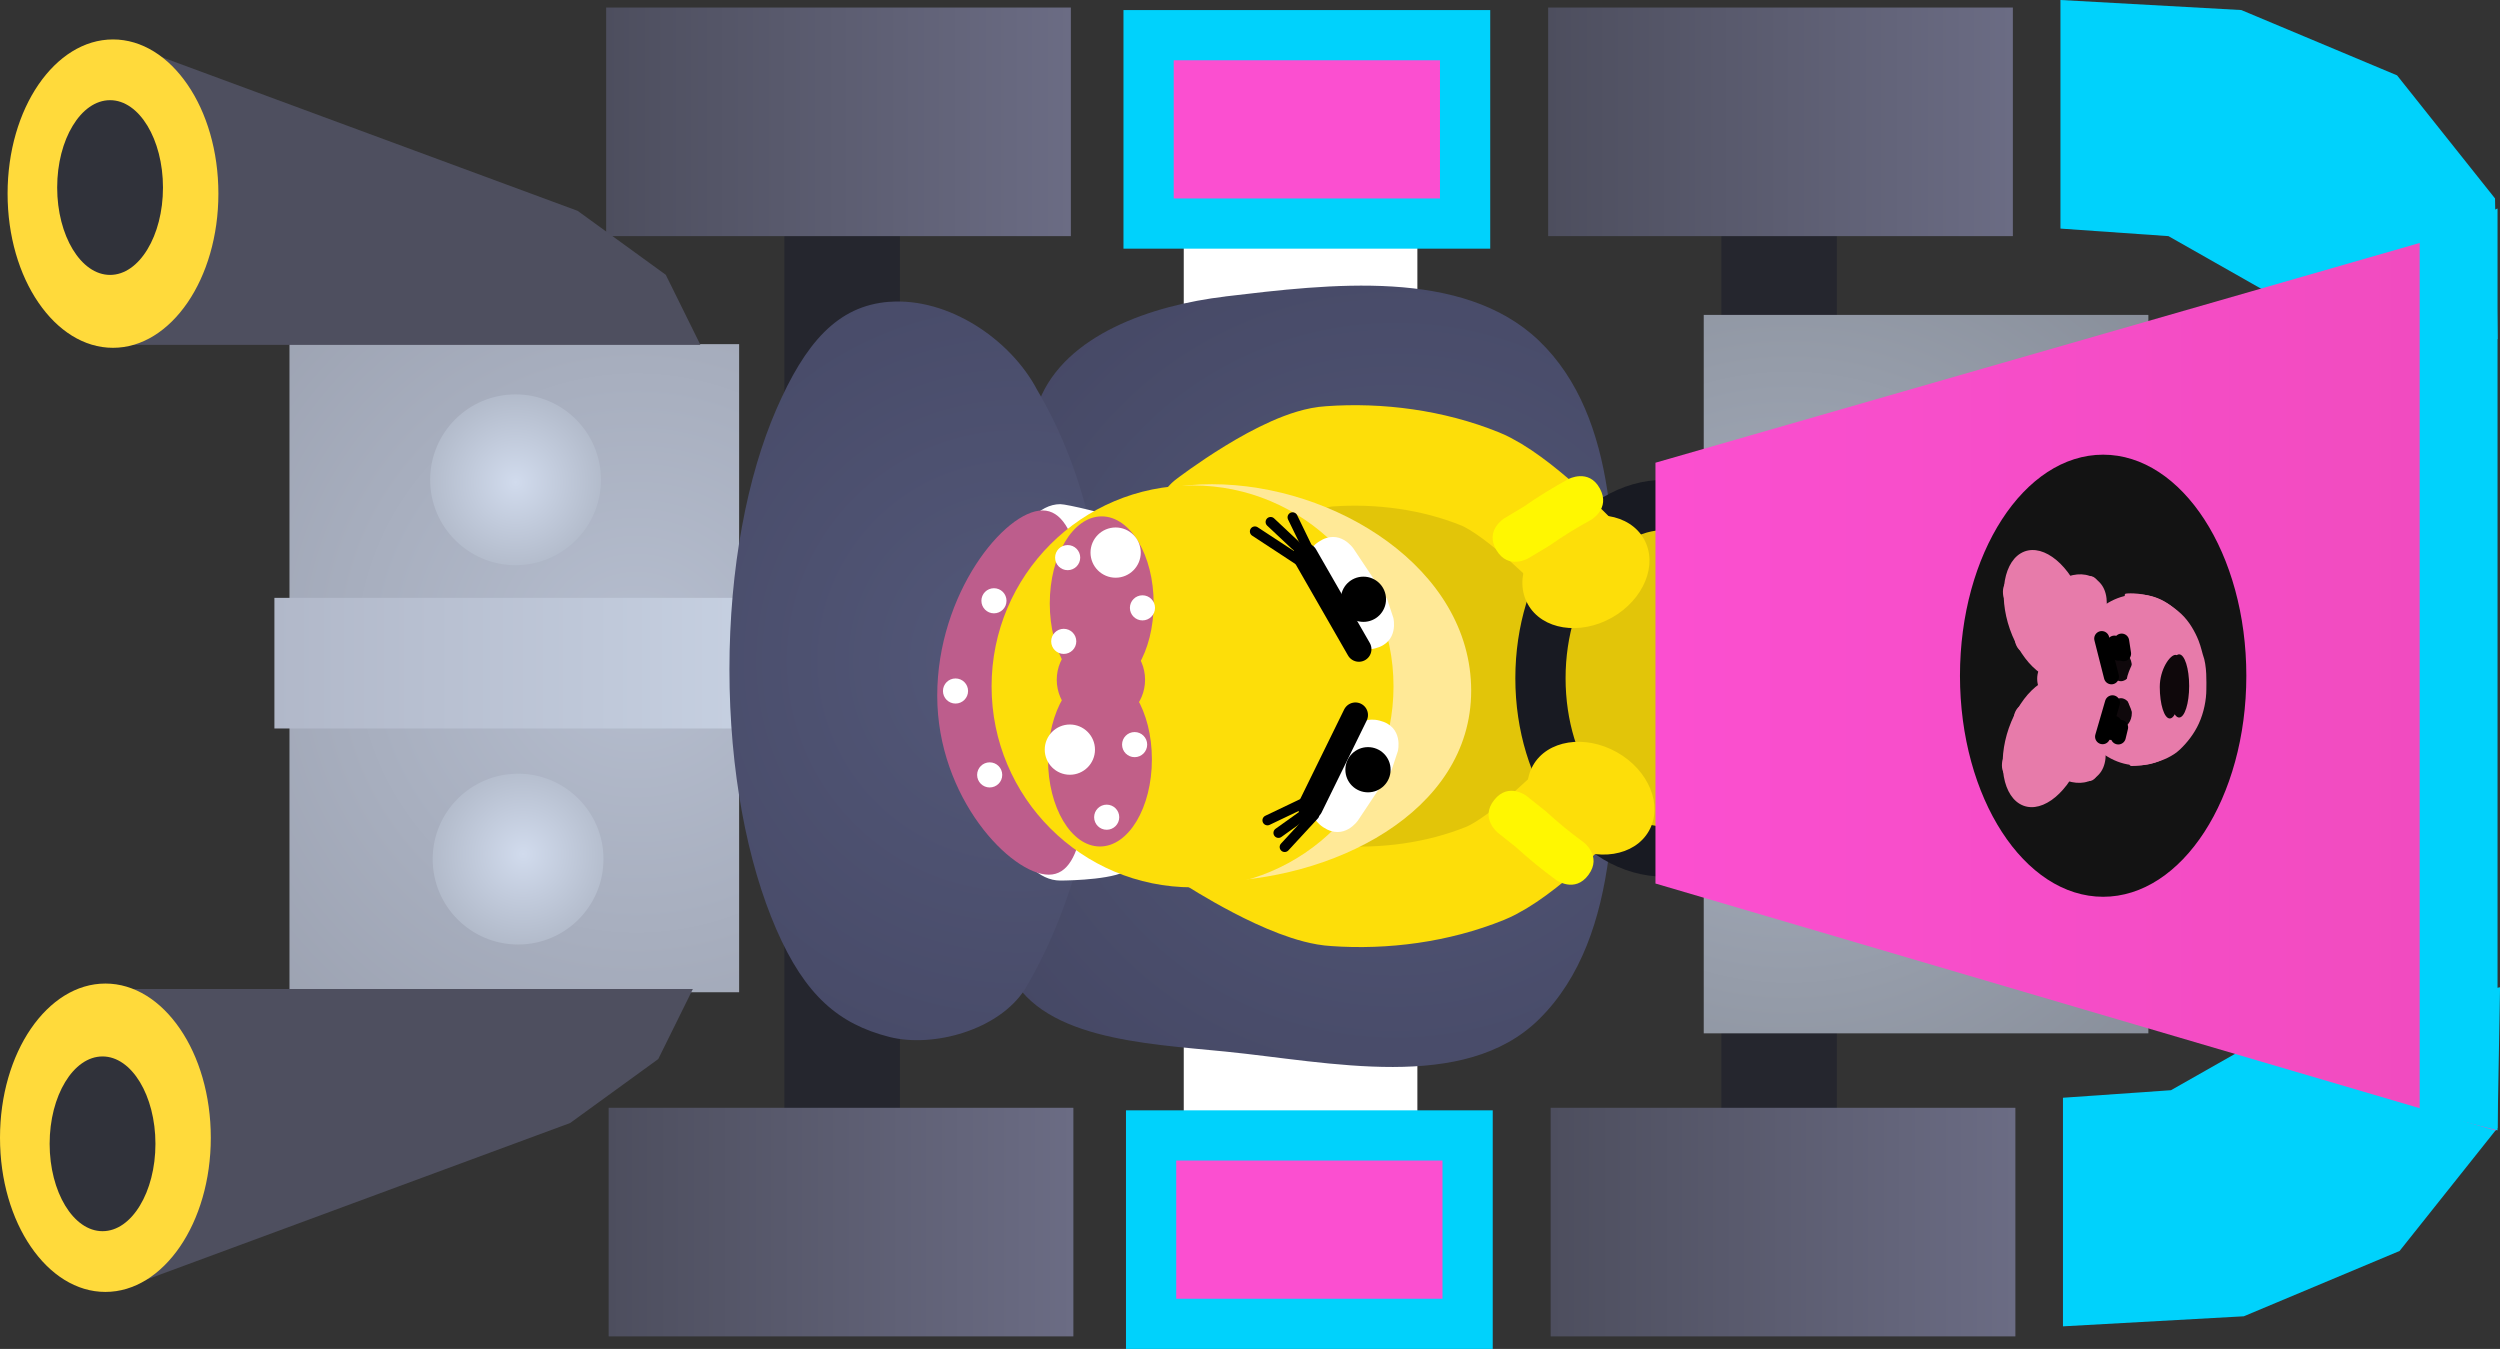 <svg version="1.1" xmlns="http://www.w3.org/2000/svg" xmlns:xlink="http://www.w3.org/1999/xlink" width="49.761" height="26.85" viewBox="0,0,49.761,26.85"><rect x="0" y="0" width="49.761" height="26.85" fill="#333333" stroke="none"/><defs><radialGradient cx="227.78" cy="179.574" r="11.126" gradientUnits="userSpaceOnUse" id="color-1"><stop offset="0" stop-color="#b6becf"/><stop offset="1" stop-color="#999fae"/></radialGradient><linearGradient x1="220.581" y1="178.475" x2="230.081" y2="178.475" gradientUnits="userSpaceOnUse" id="color-2"><stop offset="0" stop-color="#b1b8c9"/><stop offset="1" stop-color="#c6d0e1"/></linearGradient><radialGradient cx="242.893" cy="180.115" r="11.754" gradientUnits="userSpaceOnUse" id="color-3"><stop offset="0" stop-color="#535879"/><stop offset="1" stop-color="#434561"/></radialGradient><radialGradient cx="235.369" cy="179.727" r="11.614" gradientUnits="userSpaceOnUse" id="color-4"><stop offset="0" stop-color="#535879"/><stop offset="1" stop-color="#434561"/></radialGradient><radialGradient cx="250.73" cy="180.056" r="12.159" gradientUnits="userSpaceOnUse" id="color-5"><stop offset="0" stop-color="#a9b1c0"/><stop offset="1" stop-color="#828893"/></radialGradient><linearGradient x1="248.07" y1="180.027" x2="264.795" y2="180.027" gradientUnits="userSpaceOnUse" id="color-6"><stop offset="0" stop-color="#fb4fd0"/><stop offset="1" stop-color="#f04bbe"/></linearGradient><linearGradient x1="227.234" y1="188.625" x2="236.484" y2="188.625" gradientUnits="userSpaceOnUse" id="color-7"><stop offset="0" stop-color="#4d4e5e"/><stop offset="1" stop-color="#6b6c84"/></linearGradient><linearGradient x1="245.984" y1="188.625" x2="255.234" y2="188.625" gradientUnits="userSpaceOnUse" id="color-8"><stop offset="0" stop-color="#4d4e5e"/><stop offset="1" stop-color="#6b6c84"/></linearGradient><linearGradient x1="227.184" y1="166.725" x2="236.434" y2="166.725" gradientUnits="userSpaceOnUse" id="color-9"><stop offset="0" stop-color="#4d4e5e"/><stop offset="1" stop-color="#6b6c84"/></linearGradient><linearGradient x1="245.934" y1="166.725" x2="255.184" y2="166.725" gradientUnits="userSpaceOnUse" id="color-10"><stop offset="0" stop-color="#4d4e5e"/><stop offset="1" stop-color="#6b6c84"/></linearGradient><radialGradient cx="225.531" cy="183.575" r="2.34" gradientUnits="userSpaceOnUse" id="color-11"><stop offset="0" stop-color="#d1dbed"/><stop offset="1" stop-color="#a9b1c0"/></radialGradient><radialGradient cx="225.381" cy="176.175" r="2.275" gradientUnits="userSpaceOnUse" id="color-12"><stop offset="0" stop-color="#d1dbed"/><stop offset="1" stop-color="#a9b1c0"/></radialGradient></defs><g transform="translate(-215.119,-166.575)"><g data-paper-data="{&quot;isPaintingLayer&quot;:true}" fill-rule="nonzero" stroke-linejoin="miter" stroke-miterlimit="10" stroke-dasharray="" stroke-dashoffset="0" style="mix-blend-mode: normal"><path d="M228.081,178.675h25v2.1h-25z" fill="#ffffff" stroke="none" stroke-width="0.884" stroke-linecap="butt"/><path d="M238.681,170.775h4.65v18.6h-4.65z" fill="#ffffff" stroke="none" stroke-width="1" stroke-linecap="butt"/><path d="M249.381,170.525h2.3v18.75h-2.3z" fill="#25262e" stroke="none" stroke-width="1" stroke-linecap="butt"/><path d="M230.731,170.525h2.3v18.75h-2.3z" fill="#25262e" stroke="none" stroke-width="1" stroke-linecap="butt"/><path d="M256.131,166.575l3.6,0.2l3.1,1.3l1.95,2.45l0.05,2.8l-4.7,-1l-1.85,-1.05l-2.15,-0.15z" fill="#00d2fc" stroke="none" stroke-width="1" stroke-linecap="round"/><path d="M256.181,188.425l2.15,-0.15l1.85,-1.05l4.7,-1l-0.05,2.8l-1.95,2.45l-3.1,1.3l-3.6,0.2z" data-paper-data="{&quot;origPos&quot;:null}" fill="#00d2fc" stroke="none" stroke-width="1" stroke-linecap="round"/><path d="M220.881,173.425h8.95v12.9h-8.95z" fill="url(#color-1)" stroke="none" stroke-width="1" stroke-linecap="butt"/><path d="M220.581,178.475h9.5v2.6h-9.5z" fill="url(#color-2)" stroke="none" stroke-width="1" stroke-linecap="butt"/><g stroke="none" stroke-width="1.59" stroke-linecap="round"><path d="M239.504,172.476c2.083,-0.248 4.723,-0.571 6.242,0.875c1.616,1.546 1.52,4.256 1.511,6.441c0.009,2.43 0.186,5.41 -1.511,7.077c-1.493,1.461 -4.163,0.843 -6.242,0.636c-1.589,-0.159 -3.758,-0.242 -4.333,-1.67c-0.817,-1.84 0.975,-3.896 1.113,-5.884c0.126,-1.803 -1.234,-3.745 -0.477,-5.407c0.522,-1.306 2.23,-1.892 3.697,-2.067z" fill="url(#color-3)"/><path d="M232.819,172.583c1.18,-0.089 2.414,0.748 2.942,1.749c1.019,1.722 1.42,3.828 1.352,5.805c-0.073,2.107 -0.525,4.327 -1.59,6.123c-0.52,0.817 -1.827,1.177 -2.704,0.954c-1.002,-0.256 -1.673,-0.819 -2.249,-2.144c-0.576,-1.325 -0.932,-3.154 -0.932,-5.172c0,-2.018 0.356,-3.847 0.932,-5.172c0.576,-1.325 1.217,-2.066 2.249,-2.144z" fill="url(#color-4)"/></g><path d="M249.031,172.843h8.85v14.3h-8.85z" fill="url(#color-5)" stroke="none" stroke-width="1.147" stroke-linecap="butt"/><path d="M247.161,180.082c0,1.988 -1.552,3.467 -3.467,3.467c-0.408,0 -2.285,-0.067 -2.887,-0.192c-2.222,-0.461 -3.913,-1.71 -3.913,-3.274c0,-1.489 1.274,-2.639 3.455,-3.055c0.423,-0.081 1.318,-0.961 2.089,-0.958c0.56,0.002 4.723,2.025 4.723,4.013z" fill="#e2c509" stroke="none" stroke-width="0" stroke-linecap="butt"/><path d="M248.256,176.625c0.683,0 1.302,0.387 1.75,1.011c0.448,0.625 0.725,1.487 0.725,2.439c0,0.952 -0.277,1.814 -0.725,2.439c-0.448,0.624 -1.067,1.011 -1.75,1.011c-0.683,0 -1.302,-0.387 -1.75,-1.011c-0.448,-0.625 -0.725,-1.487 -0.725,-2.439c0,-0.952 0.277,-1.814 0.725,-2.439c0.448,-0.624 1.067,-1.011 1.75,-1.011z" fill="#e2c509" stroke="#181a22" stroke-width="1" stroke-linecap="butt"/><path d="M248.07,175.785l16.724,-4.809v18.102l-16.724,-4.917z" data-paper-data="{&quot;origPos&quot;:null}" fill="url(#color-6)" stroke="none" stroke-width="0.54" stroke-linecap="butt"/><path d="M256.981,175.625c0.786,0 1.499,0.493 2.015,1.29c0.516,0.796 0.835,1.896 0.835,3.11c0,1.214 -0.319,2.314 -0.835,3.11c-0.516,0.797 -1.229,1.29 -2.015,1.29c-0.786,0 -1.499,-0.493 -2.015,-1.29c-0.516,-0.796 -0.835,-1.896 -0.835,-3.11c0,-1.214 0.319,-2.314 0.835,-3.11c0.516,-0.797 1.229,-1.29 2.015,-1.29z" fill="#131313" stroke="none" stroke-width="1" stroke-linecap="butt"/><g data-paper-data="{&quot;origPos&quot;:null}"><path d="M227.234,188.625h9.25v4.55h-9.25z" fill="url(#color-7)" stroke="none" stroke-width="1.062" stroke-linecap="butt"/><path d="M245.984,188.625h9.25v4.55h-9.25z" fill="url(#color-8)" stroke="none" stroke-width="1.062" stroke-linecap="butt"/><path d="M238.031,189.175h6.3v3.75h-6.3z" fill="#fb4fd0" stroke="#00d2fc" stroke-width="1" stroke-linecap="round"/></g><g data-paper-data="{&quot;origPos&quot;:null}"><path d="M227.184,166.725h9.25v4.55h-9.25z" fill="url(#color-9)" stroke="none" stroke-width="1.062" stroke-linecap="butt"/><path d="M245.934,166.725h9.25v4.55h-9.25z" fill="url(#color-10)" stroke="none" stroke-width="1.062" stroke-linecap="butt"/><path d="M237.981,167.275h6.3v3.75h-6.3z" data-paper-data="{&quot;origPos&quot;:null}" fill="#fb4fd0" stroke="#00d2fc" stroke-width="1" stroke-linecap="round"/></g><g stroke="none"><path d="M217.599,167.439l9.018,3.333l1.754,1.273l0.689,1.394h-11.461z" fill="#4e4f5f" stroke-width="1.232" stroke-linecap="round"/><path d="M215.884,172.598c-0.381,-0.555 -0.614,-1.322 -0.614,-2.169c0,-0.847 0.234,-1.614 0.614,-2.169c0.381,-0.556 0.905,-0.9 1.484,-0.9c0.578,0 1.103,0.343 1.484,0.9c0.381,0.555 0.614,1.322 0.614,2.169c0,0.847 -0.234,1.614 -0.614,2.169c-0.381,0.556 -0.905,0.9 -1.484,0.9c-0.579,0 -1.103,-0.343 -1.484,-0.9z" fill="#ffda3b" stroke-width="2.387" stroke-linecap="butt"/><path d="M216.566,171.537c-0.19,-0.314 -0.309,-0.749 -0.309,-1.229c0,-0.48 0.118,-0.915 0.309,-1.229c0.19,-0.315 0.453,-0.51 0.744,-0.51c0.291,0 0.553,0.195 0.744,0.51c0.19,0.314 0.309,0.749 0.309,1.229c0,0.48 -0.118,0.915 -0.309,1.229c-0.19,0.315 -0.453,0.51 -0.744,0.51c-0.291,0 -0.553,-0.195 -0.744,-0.51z" fill="#30323a" stroke-width="1.197" stroke-linecap="butt"/></g><g stroke="none"><path d="M217.449,186.261h11.461l-0.689,1.394l-1.754,1.273l-9.018,3.333z" fill="#4e4f5f" stroke-width="1.232" stroke-linecap="round"/><path d="M217.217,186.152c0.578,0 1.103,0.343 1.484,0.9c0.381,0.555 0.614,1.322 0.614,2.169c0,0.847 -0.234,1.614 -0.614,2.169c-0.381,0.556 -0.905,0.9 -1.484,0.9c-0.579,0 -1.103,-0.343 -1.484,-0.9c-0.381,-0.555 -0.614,-1.322 -0.614,-2.169c0,-0.847 0.234,-1.614 0.614,-2.169c0.381,-0.556 0.905,-0.9 1.484,-0.9z" fill="#ffda3b" stroke-width="2.387" stroke-linecap="butt"/><path d="M217.16,187.603c0.291,0 0.553,0.195 0.744,0.51c0.19,0.314 0.309,0.749 0.309,1.229c0,0.48 -0.118,0.915 -0.309,1.229c-0.19,0.315 -0.453,0.51 -0.744,0.51c-0.291,0 -0.553,-0.195 -0.744,-0.51c-0.19,-0.314 -0.309,-0.749 -0.309,-1.229c0,-0.48 0.118,-0.915 0.309,-1.229c0.19,-0.315 0.453,-0.51 0.744,-0.51z" fill="#30323a" stroke-width="1.197" stroke-linecap="butt"/></g><path d="M225.431,181.975c0.469,0 0.894,0.19 1.202,0.498c0.308,0.308 0.498,0.733 0.498,1.202c0,0.469 -0.19,0.894 -0.498,1.202c-0.308,0.308 -0.733,0.498 -1.202,0.498c-0.469,0 -0.894,-0.19 -1.202,-0.498c-0.308,-0.308 -0.498,-0.733 -0.498,-1.202c0,-0.469 0.19,-0.894 0.498,-1.202c0.308,-0.308 0.733,-0.498 1.202,-0.498z" fill="url(#color-11)" stroke="none" stroke-width="1" stroke-linecap="butt"/><path d="M225.381,174.425c0.469,0 0.894,0.19 1.202,0.498c0.308,0.308 0.498,0.733 0.498,1.202c0,0.469 -0.19,0.894 -0.498,1.202c-0.308,0.308 -0.733,0.498 -1.202,0.498c-0.469,0 -0.894,-0.19 -1.202,-0.498c-0.308,-0.308 -0.498,-0.733 -0.498,-1.202c0,-0.469 0.19,-0.894 0.498,-1.202c0.308,-0.308 0.733,-0.498 1.202,-0.498z" fill="url(#color-12)" stroke="none" stroke-width="1" stroke-linecap="butt"/><path d="M263.281,171.375l1.55,-0.65v18.35l-1.55,-0.4z" fill="#00d2fc" stroke="none" stroke-width="1" stroke-linecap="round"/><g stroke="none" stroke-linecap="butt"><path d="M237.745,180.443c0,1.562 0.379,2.823 -0.153,3.42c-0.189,0.212 -1.148,0.239 -1.368,0.239c-0.84,0 -1.521,-1.542 -1.521,-3.659c0,-2.117 0.681,-3.833 1.521,-3.833c0.129,0 1.005,0.207 1.124,0.284c0.659,0.42 0.396,1.758 0.396,3.55z" fill="#ffffff" stroke-width="0"/><path d="M235.87,176.735c0.748,0 0.917,1.651 0.917,3.688c0,2.037 -0.044,3.562 -0.792,3.562c-0.748,0 -2.221,-1.526 -2.221,-3.562c0,-2.037 1.348,-3.688 2.096,-3.688z" fill="#bd5d8c" stroke-width="0"/><path d="M235.828,179.235c0,-0.138 0.112,-0.25 0.25,-0.25c0.138,0 0.25,0.112 0.25,0.25c0,0.138 -0.112,0.25 -0.25,0.25c-0.138,0 -0.25,-0.112 -0.25,-0.25z" fill="#ffffff" stroke-width="0.5"/><path d="M235.87,181.276c0,-0.138 0.112,-0.25 0.25,-0.25c0.138,0 0.25,0.112 0.25,0.25c0,0.138 -0.112,0.25 -0.25,0.25c-0.138,0 -0.25,-0.112 -0.25,-0.25z" fill="#ffffff" stroke-width="0.5"/><path d="M234.568,181.999c0,-0.138 0.112,-0.25 0.25,-0.25c0.138,0 0.25,0.112 0.25,0.25c0,0.138 -0.112,0.25 -0.25,0.25c-0.138,0 -0.25,-0.112 -0.25,-0.25z" fill="#ffffff" stroke-width="0.5"/><path d="M233.888,180.329c0,-0.138 0.112,-0.25 0.25,-0.25c0.138,0 0.25,0.112 0.25,0.25c0,0.138 -0.112,0.25 -0.25,0.25c-0.138,0 -0.25,-0.112 -0.25,-0.25z" fill="#ffffff" stroke-width="0.5"/><path d="M234.653,178.533c0,-0.138 0.112,-0.25 0.25,-0.25c0.138,0 0.25,0.112 0.25,0.25c0,0.138 -0.112,0.25 -0.25,0.25c-0.138,0 -0.25,-0.112 -0.25,-0.25z" fill="#ffffff" stroke-width="0.5"/><path d="M235.662,179.985c0,-0.138 0.112,-0.25 0.25,-0.25c0.138,0 0.25,0.112 0.25,0.25c0,0.138 -0.112,0.25 -0.25,0.25c-0.138,0 -0.25,-0.112 -0.25,-0.25z" fill="#ffffff" stroke-width="0.5"/></g><path d="M246.631,182.408c0,0 -1.181,1.237 -1.95,1.55c-0.944,0.383 -2.011,0.521 -3,0.45c-0.877,-0.048 -2.45,-1.073 -2.45,-1.073" data-paper-data="{&quot;origPos&quot;:null}" fill="none" stroke="#fdde09" stroke-width="2" stroke-linecap="round"/><path d="M239.131,176.913c0,0 1.573,-1.207 2.45,-1.255c0.989,-0.071 2.056,0.067 3,0.45c0.769,0.313 1.95,1.55 1.95,1.55" data-paper-data="{&quot;origPos&quot;:null}" fill="none" stroke="#fdde09" stroke-width="2" stroke-linecap="round"/><path d="M247.301,181.547c0.319,0.179 0.55,0.444 0.666,0.728c0.116,0.283 0.116,0.585 -0.026,0.837c-0.142,0.253 -0.4,0.409 -0.702,0.457c-0.302,0.048 -0.648,-0.012 -0.968,-0.191c-0.319,-0.179 -0.55,-0.444 -0.666,-0.728c-0.116,-0.283 -0.116,-0.585 0.026,-0.837c0.142,-0.253 0.4,-0.409 0.702,-0.457c0.302,-0.048 0.648,0.012 0.968,0.191z" fill="#fdde09" stroke="none" stroke-width="1.025" stroke-linecap="butt"/><path d="M246.233,179.061c-0.302,-0.048 -0.56,-0.204 -0.702,-0.457c-0.142,-0.253 -0.142,-0.554 -0.026,-0.837c0.116,-0.283 0.347,-0.548 0.666,-0.728c0.319,-0.179 0.665,-0.239 0.968,-0.191c0.302,0.048 0.56,0.204 0.702,0.457c0.142,0.253 0.142,0.554 0.026,0.837c-0.116,0.283 -0.347,0.548 -0.666,0.728c-0.319,0.179 -0.665,0.239 -0.968,0.191z" fill="#fdde09" stroke="none" stroke-width="1.025" stroke-linecap="butt"/><path d="M234.947,180.322c0,-2.439 1.856,-4.109 4.295,-4.109c2.439,0 5.16,1.67 5.16,4.109c0,2.439 -2.797,3.801 -5.236,3.801c-2.439,0 -4.218,-1.362 -4.218,-3.801z" fill="#ffe997" stroke="none" stroke-width="0" stroke-linecap="butt"/><path d="M234.856,180.237c0,-2.209 1.791,-4 4,-4c2.209,0 4,1.791 4,4c0,2.209 -1.791,4 -4,4c-2.209,0 -4,-1.791 -4,-4z" fill="#fdde09" stroke="none" stroke-width="0" stroke-linecap="butt"/><path d="M242.489,179.481c-0.485,0.121 -0.606,-0.364 -0.606,-0.364l0.013,-0.066c-0.222,-0.333 -0.444,-0.667 -0.667,-1c0,0 -0.277,-0.416 0.139,-0.693c0.416,-0.277 0.693,0.139 0.693,0.139c0.222,0.333 0.444,0.667 0.667,1l0.125,0.378c0,0 0.121,0.485 -0.364,0.606z" fill="#ffffff" stroke="none" stroke-width="0.5" stroke-linecap="butt"/><path d="M241.807,178.503c0,-0.249 0.201,-0.45 0.45,-0.45c0.249,0 0.45,0.201 0.45,0.45c0,0.249 -0.201,0.45 -0.45,0.45c-0.249,0 -0.45,-0.201 -0.45,-0.45z" fill="#000000" stroke="none" stroke-width="0" stroke-linecap="butt"/><path d="M242.943,181.524l-0.125,0.378c-0.222,0.333 -0.444,0.667 -0.667,1c0,0 -0.277,0.416 -0.693,0.139c-0.416,-0.277 -0.139,-0.693 -0.139,-0.693c0.222,-0.333 0.444,-0.667 0.667,-1l-0.013,-0.066c0,0 0.121,-0.485 0.606,-0.364c0.485,0.121 0.364,0.606 0.364,0.606z" data-paper-data="{&quot;index&quot;:null}" fill="#ffffff" stroke="none" stroke-width="0.5" stroke-linecap="butt"/><path d="M242.348,181.446c0.249,0 0.45,0.201 0.45,0.45c0,0.249 -0.201,0.45 -0.45,0.45c-0.249,0 -0.45,-0.201 -0.45,-0.45c0,-0.249 0.201,-0.45 0.45,-0.45z" data-paper-data="{&quot;index&quot;:null}" fill="#000000" stroke="none" stroke-width="0" stroke-linecap="butt"/><path d="M244.905,177.527c-0.239,-0.398 0.159,-0.637 0.159,-0.637l0.39,-0.234c0.282,-0.197 0.577,-0.378 0.879,-0.543c0,0 0.408,-0.222 0.63,0.185c0.222,0.408 -0.185,0.63 -0.185,0.63c-0.282,0.153 -0.555,0.323 -0.818,0.507l-0.418,0.251c0,0 -0.398,0.239 -0.637,-0.159z" fill="#fff701" stroke="none" stroke-width="0.5" stroke-linecap="butt"/><path d="M245.512,182.424l0.381,0.304c0.236,0.217 0.485,0.421 0.744,0.61c0,0 0.375,0.274 0.101,0.649c-0.274,0.375 -0.649,0.101 -0.649,0.101c-0.278,-0.204 -0.545,-0.422 -0.799,-0.654l-0.356,-0.283c0,0 -0.363,-0.289 -0.074,-0.653c0.289,-0.363 0.653,-0.074 0.653,-0.074z" data-paper-data="{&quot;index&quot;:null}" fill="#fff701" stroke="none" stroke-width="0.5" stroke-linecap="butt"/><g fill="none" stroke="none" stroke-width="1" stroke-linecap="butt" font-family="sans-serif" font-weight="normal" font-size="12" text-anchor="start"/><g fill="none" stroke="none" stroke-width="1" stroke-linecap="butt" font-family="sans-serif" font-weight="normal" font-size="12" text-anchor="start"/><g fill="none" stroke="none" stroke-width="1" stroke-linecap="butt" font-family="sans-serif" font-weight="normal" font-size="12" text-anchor="start"/><g fill="none" stroke="none" stroke-width="1" stroke-linecap="butt" font-family="sans-serif" font-weight="normal" font-size="12" text-anchor="start"/><g fill="#e77baa" stroke-width="0" stroke-linecap="butt"><path d="M256.007,180.493c-0.187,0 -0.339,-0.182 -0.339,-0.407c0,-0.225 0.152,-0.407 0.339,-0.407c0.187,0 0.339,0.182 0.339,0.407c0,0.225 -0.152,0.407 -0.339,0.407z" stroke="#000000"/><g stroke="none"><g><path d="M255.339,177.589c0.375,-0.225 0.908,0.143 1.191,0.822c0.283,0.679 0.209,1.412 -0.166,1.637c-0.375,0.225 -0.908,-0.143 -1.191,-0.822c-0.283,-0.679 -0.209,-1.412 0.166,-1.637z"/><path d="M256.912,178.169c0.315,0.332 0.064,1.082 -0.354,1.652c-0.418,0.57 -0.845,-0.366 -1.159,-0.698c-0.315,-0.332 -0.231,0.047 0.187,-0.523c0.418,-0.57 1.012,-0.763 1.326,-0.431z"/></g><path d="M256.715,178.477c-0.101,0 -0.182,-0.098 -0.182,-0.218c0,-0.121 0.082,-0.218 0.182,-0.218c0.101,0 0.182,0.098 0.182,0.218c0,0.121 -0.082,0.218 -0.182,0.218z"/><path d="M255.866,178.829c-0.101,0 -0.182,-0.098 -0.182,-0.218c0,-0.121 0.082,-0.218 0.182,-0.218c0.101,0 0.182,0.098 0.182,0.218c0,0.121 -0.082,0.218 -0.182,0.218z"/><path d="M256.272,179.461c-0.064,-0.04 -0.079,-0.159 -0.033,-0.267c0.046,-0.107 0.136,-0.161 0.201,-0.121c0.064,0.04 0.079,0.159 0.033,0.267c-0.046,0.107 -0.136,0.161 -0.201,0.121z"/><path d="M255.462,179.539c-0.063,0.044 -0.155,-0.005 -0.206,-0.109c-0.051,-0.104 -0.041,-0.224 0.021,-0.268c0.063,-0.044 0.155,0.005 0.206,0.109c0.051,0.104 0.041,0.224 -0.021,0.268z"/><path d="M255.107,178.574c-0.067,0 -0.121,-0.098 -0.121,-0.218c0,-0.121 0.054,-0.218 0.121,-0.218c0.067,0 0.121,0.098 0.121,0.218c0,0.121 -0.054,0.218 -0.121,0.218z"/></g><g stroke="none"><g><path d="M255.153,180.938c0.283,-0.679 0.816,-1.047 1.191,-0.822c0.375,0.225 0.449,0.958 0.166,1.637c-0.283,0.679 -0.816,1.047 -1.191,0.822c-0.375,-0.225 -0.449,-0.958 -0.166,-1.637z"/><path d="M255.565,181.564c-0.418,-0.57 -0.502,-0.191 -0.187,-0.523c0.315,-0.332 0.741,-1.268 1.159,-0.698c0.418,0.57 0.669,1.319 0.354,1.652c-0.315,0.332 -0.908,0.139 -1.326,-0.431z"/></g><path d="M256.877,181.905c0,0.121 -0.082,0.218 -0.182,0.218c-0.101,0 -0.182,-0.098 -0.182,-0.218c0,-0.121 0.082,-0.218 0.182,-0.218c0.101,0 0.182,0.098 0.182,0.218z"/><path d="M256.027,181.553c0,0.121 -0.082,0.218 -0.182,0.218c-0.101,0 -0.182,-0.098 -0.182,-0.218c0,-0.121 0.082,-0.218 0.182,-0.218c0.101,0 0.182,0.098 0.182,0.218z"/><path d="M256.316,180.708c0.046,0.107 0.032,0.226 -0.033,0.267c-0.064,0.04 -0.154,-0.014 -0.201,-0.121c-0.046,-0.107 -0.032,-0.226 0.033,-0.267c0.064,-0.04 0.154,0.014 0.201,0.121z"/><path d="M255.463,180.892c-0.051,0.104 -0.143,0.153 -0.206,0.109c-0.063,-0.044 -0.072,-0.164 -0.021,-0.268c0.051,-0.104 0.143,-0.153 0.206,-0.109c0.063,0.044 0.072,0.164 0.021,0.268z"/><path d="M255.208,181.807c0,0.121 -0.054,0.218 -0.121,0.218c-0.067,0 -0.121,-0.098 -0.121,-0.218c0,-0.121 0.054,-0.218 0.121,-0.218c0.067,0 0.121,0.098 0.121,0.218z"/></g></g><path d="M257.673,181.809c-0.759,0 -1.374,-0.761 -1.374,-1.701c0,-0.939 0.615,-1.701 1.374,-1.701c0.759,0 1.28,0.771 1.28,1.711c0,0.939 -0.521,1.691 -1.28,1.691z" fill="#e77baa" stroke="none" stroke-width="0" stroke-linecap="butt"/><path d="M257.334,180.472c0.12,0 0.218,0.132 0.218,0.294c0,0.162 -0.098,0.294 -0.218,0.294c-0.12,0 -0.218,-0.132 -0.218,-0.294c0,-0.162 0.098,-0.294 0.218,-0.294z" fill="#0f080b" stroke="none" stroke-width="0" stroke-linecap="butt"/><path d="M257.334,179.546c0.12,0 0.218,0.132 0.218,0.294c0,0.162 -0.098,0.294 -0.218,0.294c-0.12,0 -0.218,-0.132 -0.218,-0.294c0,-0.162 0.098,-0.294 0.218,-0.294z" fill="#0f080b" stroke="none" stroke-width="0" stroke-linecap="butt"/><path d="M259.035,180.296c0,0.207 -0.048,0.46 -0.15,0.682c-0.092,0.201 -0.229,0.376 -0.374,0.514c-0.282,0.268 -0.77,0.33 -0.962,0.33c-0.178,0 0.215,-0.565 0.167,-0.69c-0.052,-0.135 -0.136,-0.333 -0.217,-0.528c-0.045,-0.108 -0.046,-0.215 -0.046,-0.309c0,-0.075 -0.013,-0.183 0.014,-0.273c0.062,-0.211 0.204,-0.421 0.255,-0.562c0.08,-0.22 -0.391,-0.983 -0.301,-1.065c0.013,-0.012 0.27,-0.029 0.548,0.058c0.206,0.064 0.42,0.204 0.57,0.345c0.157,0.147 0.274,0.357 0.342,0.53c0.051,0.13 0.071,0.242 0.084,0.276c0.087,0.223 0.07,0.57 0.07,0.692z" fill="#e77baa" stroke="none" stroke-width="0" stroke-linecap="butt"/><path d="M257.166,180.564l-0.196,0.674" fill="none" stroke="#000000" stroke-width="0.3" stroke-linecap="round"/><path d="M257.146,180.046l-0.193,-0.76" fill="none" stroke="#000000" stroke-width="0.3" stroke-linecap="round"/><path d="M258.493,179.599c0.11,0 0.2,0.281 0.2,0.629c0,0.347 -0.089,0.629 -0.2,0.629c-0.11,0 -0.199,-0.281 -0.199,-0.629c0,-0.347 0.089,-0.629 0.199,-0.629z" fill="#0f080b" stroke="none" stroke-width="0" stroke-linecap="butt"/><path d="M258.42,179.61c0.11,0 0.087,0.289 0.087,0.637c0,0.347 -0.089,0.629 -0.2,0.629c-0.11,0 -0.199,-0.281 -0.199,-0.629c0,-0.347 0.202,-0.637 0.312,-0.637z" fill="#0f080b" stroke="none" stroke-width="0" stroke-linecap="butt"/><path d="M257.205,179.376l0.076,0.2" fill="none" stroke="#000000" stroke-width="0.3" stroke-linecap="round"/><path d="M257.387,179.586l-0.038,-0.25" fill="none" stroke="#000000" stroke-width="0.3" stroke-linecap="round"/><path d="M257.199,180.973l-0.061,0.18" fill="none" stroke="#000000" stroke-width="0.3" stroke-linecap="round"/><path d="M257.282,181.243l0.046,-0.19" fill="none" stroke="#000000" stroke-width="0.3" stroke-linecap="round"/><path d="M236.014,178.587c0,-0.958 0.463,-1.734 1.034,-1.734c0.571,0 1.034,0.776 1.034,1.734c0,0.958 -0.463,1.734 -1.034,1.734c-0.571,0 -1.034,-0.776 -1.034,-1.734z" fill="#c15f88" stroke="none" stroke-width="0" stroke-linecap="butt"/><path d="M235.979,181.69c0,-0.958 0.463,-1.734 1.034,-1.734c0.571,0 1.034,0.776 1.034,1.734c0,0.958 -0.463,1.734 -1.034,1.734c-0.571,0 -1.034,-0.776 -1.034,-1.734z" fill="#c15f88" stroke="none" stroke-width="0" stroke-linecap="butt"/><path d="M236.153,180.105c0,-0.485 0.393,-0.879 0.879,-0.879c0.485,0 0.879,0.393 0.879,0.879c0,0.485 -0.393,0.879 -0.879,0.879c-0.485,0 -0.879,-0.393 -0.879,-0.879z" fill="#c15f88" stroke="none" stroke-width="0" stroke-linecap="butt"/><path d="M241.098,177.635l1.069,1.862" fill="none" stroke="#000000" stroke-width="0.5" stroke-linecap="round"/><path d="M242.098,180.807l-0.897,1.828" fill="none" stroke="#000000" stroke-width="0.5" stroke-linecap="round"/><path d="M240.347,182.903l0.85,-0.406" fill="none" stroke="#000000" stroke-width="0.2" stroke-linecap="round"/><path d="M241.222,182.684l-0.656,0.469" fill="none" stroke="#000000" stroke-width="0.2" stroke-linecap="round"/><path d="M241.278,182.797l-0.588,0.637" fill="none" stroke="#000000" stroke-width="0.2" stroke-linecap="round"/><path d="M241.178,177.553l-0.331,-0.681" fill="none" stroke="#000000" stroke-width="0.2" stroke-linecap="round"/><path d="M240.91,177.434l-0.5,-0.469" fill="none" stroke="#000000" stroke-width="0.2" stroke-linecap="round"/><path d="M240.097,177.153l0.944,0.619" fill="none" stroke="#000000" stroke-width="0.2" stroke-linecap="round"/><path d="M236.825,177.574c0,-0.276 0.224,-0.5 0.5,-0.5c0.276,0 0.5,0.224 0.5,0.5c0,0.276 -0.224,0.5 -0.5,0.5c-0.276,0 -0.5,-0.224 -0.5,-0.5z" fill="#ffffff" stroke="none" stroke-width="0.5" stroke-linecap="butt"/><path d="M235.914,181.496c0,-0.276 0.224,-0.5 0.5,-0.5c0.276,0 0.5,0.224 0.5,0.5c0,0.276 -0.224,0.5 -0.5,0.5c-0.276,0 -0.5,-0.224 -0.5,-0.5z" fill="#ffffff" stroke="none" stroke-width="0.5" stroke-linecap="butt"/><path d="M237.453,181.396c0,-0.138 0.112,-0.25 0.25,-0.25c0.138,0 0.25,0.112 0.25,0.25c0,0.138 -0.112,0.25 -0.25,0.25c-0.138,0 -0.25,-0.112 -0.25,-0.25z" fill="#ffffff" stroke="none" stroke-width="0.5" stroke-linecap="butt"/><path d="M236.897,182.841c0,-0.138 0.112,-0.25 0.25,-0.25c0.138,0 0.25,0.112 0.25,0.25c0,0.138 -0.112,0.25 -0.25,0.25c-0.138,0 -0.25,-0.112 -0.25,-0.25z" fill="#ffffff" stroke="none" stroke-width="0.5" stroke-linecap="butt"/><path d="M236.042,179.341c0,-0.138 0.112,-0.25 0.25,-0.25c0.138,0 0.25,0.112 0.25,0.25c0,0.138 -0.112,0.25 -0.25,0.25c-0.138,0 -0.25,-0.112 -0.25,-0.25z" fill="#ffffff" stroke="none" stroke-width="0.5" stroke-linecap="butt"/><path d="M236.12,177.674c0,-0.138 0.112,-0.25 0.25,-0.25c0.138,0 0.25,0.112 0.25,0.25c0,0.138 -0.112,0.25 -0.25,0.25c-0.138,0 -0.25,-0.112 -0.25,-0.25z" fill="#ffffff" stroke="none" stroke-width="0.5" stroke-linecap="butt"/><path d="M237.609,178.674c0,-0.138 0.112,-0.25 0.25,-0.25c0.138,0 0.25,0.112 0.25,0.25c0,0.138 -0.112,0.25 -0.25,0.25c-0.138,0 -0.25,-0.112 -0.25,-0.25z" fill="#ffffff" stroke="none" stroke-width="0.5" stroke-linecap="butt"/></g></g></svg>